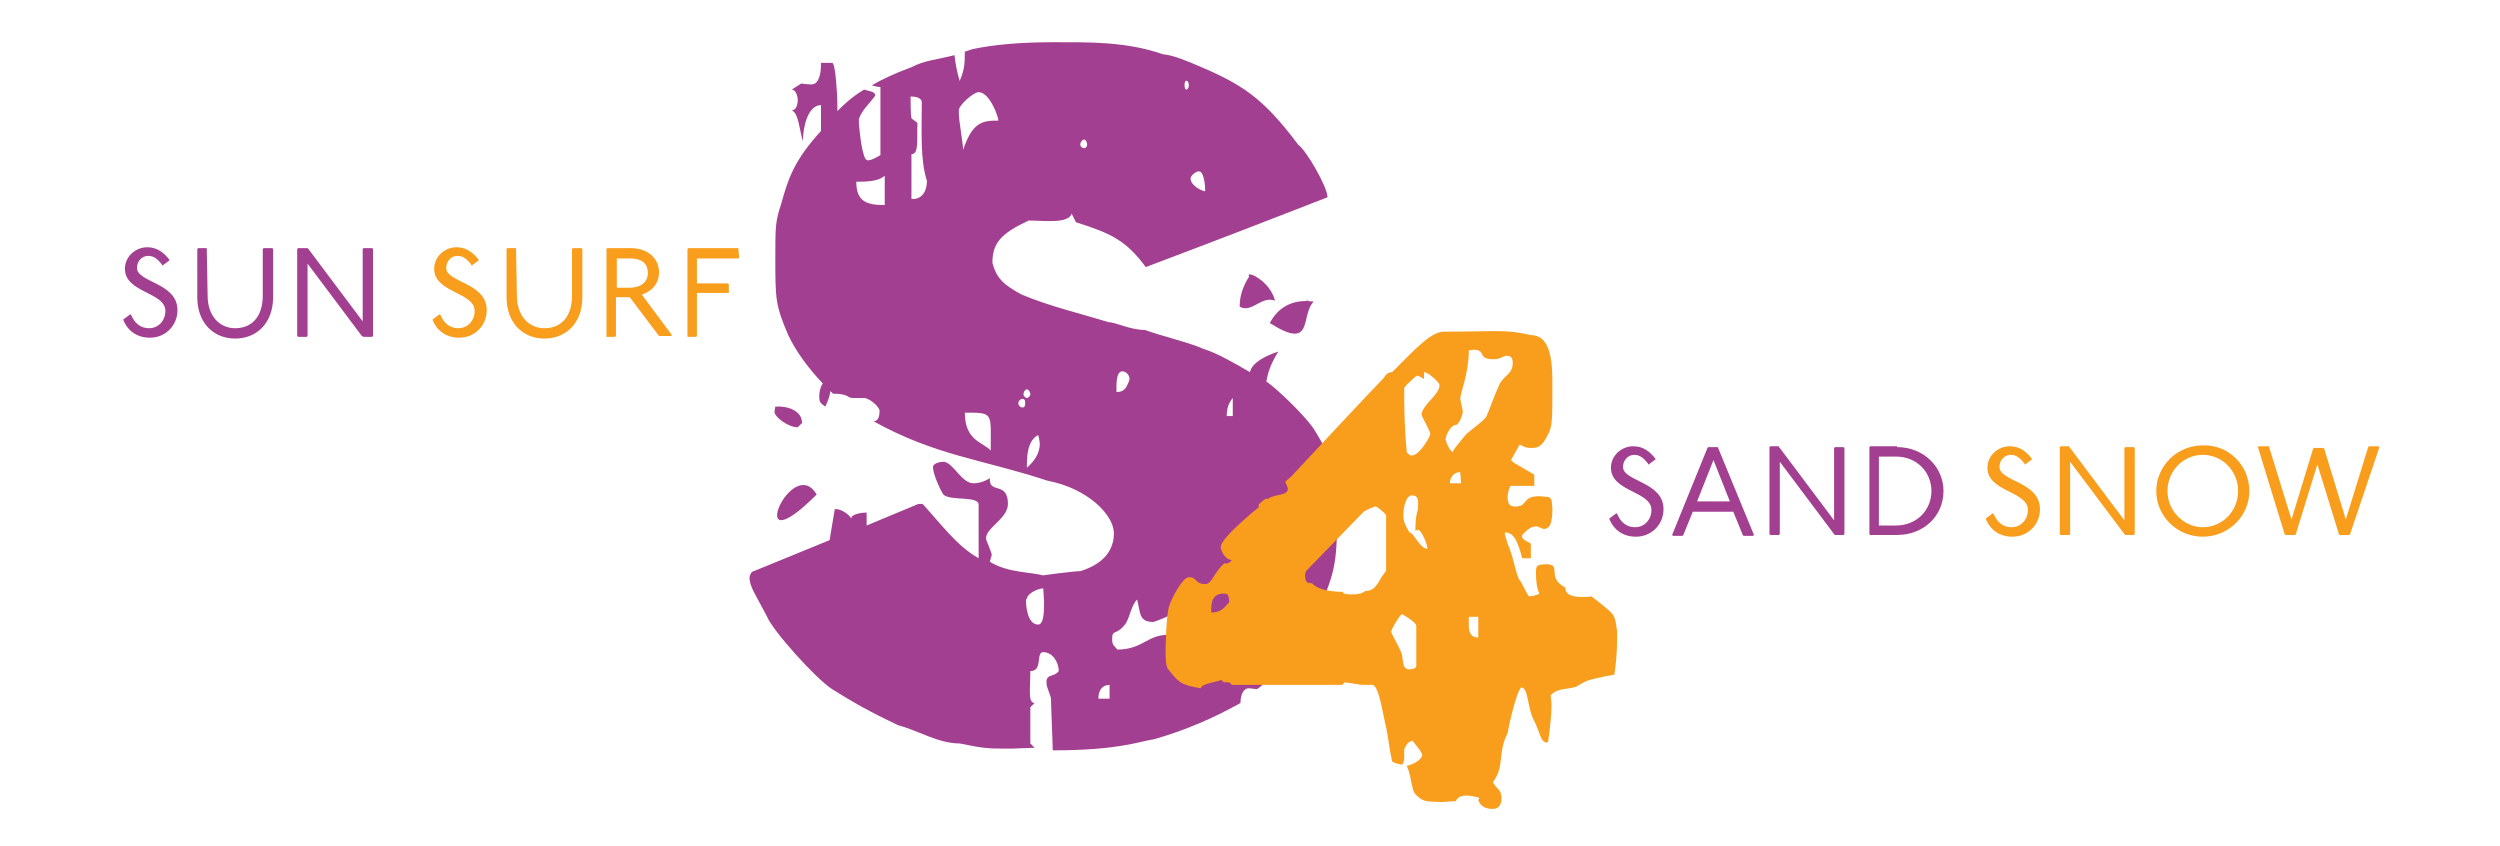 <?xml version="1.0" encoding="utf-8"?>
<!-- Generator: Adobe Illustrator 19.0.1, SVG Export Plug-In . SVG Version: 6.00 Build 0)  -->
<svg version="1.1" id="Layer_1" xmlns="http://www.w3.org/2000/svg" xmlns:xlink="http://www.w3.org/1999/xlink" x="0px" y="0px"
	 viewBox="0 0 290.2 98.2" style="enable-background:new 0 0 290.2 98.2;" xml:space="preserve">
<style type="text/css">
	.st0{fill:#A33F90;}
	.st1{fill:#F99D1C;}
</style>
<g>
	<g>
		<path class="st0" d="M93.1,49.1l-0.5,0.5c-1.1,0-2.7-1.2-2.7-1.8c0-0.1,0.1-0.6,0.1-0.6C91.3,47.1,93.1,47.6,93.1,49.1z
			 M94.8,57.4C91.9,52.5,86.1,66.1,94.8,57.4C94.2,56.4,93.6,58.6,94.8,57.4z M114.9,55.5C114.9,55.5,115,55.5,114.9,55.5
			C115,55.4,114.9,55.5,114.9,55.5z M155.2,60.5c0,5.8-0.5,6.5-3.1,12.6c-0.6,2-5.6,6.6-6.2,6.9c0,0-0.7-0.1-1-0.1
			c-0.5,0-0.9,0.7-0.9,1.6v0.1c-3.2,1.8-6.5,3.2-10,4.2c-1.9,0.3-4.2,1.3-11.8,1.3c0-0.8-0.2-5.1-0.2-6c0-0.2-0.5-1.4-0.5-1.6
			c-0.2-1.4,0.8-0.8,1.4-1.6c0-1-0.7-2.2-1.8-2.2c-0.9,0,0,2.2-1.5,2.2c0,2.1-0.3,3.7,0.5,3.7l-0.5,0.5v4.2l0.5,0.5
			c-0.4,0-2.3,0.1-2.7,0.1c-2.7,0-3.1,0-6-0.6c-2.5,0-4.8-1.5-7.1-2.1c-3.4-1.6-5.3-2.7-7.7-4.2c-1.9-1.2-7-6.9-7.6-8.5
			C87.7,69,87,68.1,87,67c0-0.1,0.2-0.7,0.5-0.7l8.8-3.6l0.6-3.6h0.2c0.5,0,1.5,0.6,1.7,1.1c0-0.5,1.1-0.7,1.8-0.7v1.5l6-2.5h0.5
			c2.2,2.4,4,4.9,6.5,6.3v-6.2c0-1.1-3.3-0.4-4.1-1.2c-0.6-1-1.2-2.5-1.2-3.2c0-0.4,0.8-0.6,1.2-0.6c1.1,0,2.1,2.5,3.5,2.5
			c0.6,0,1.3-0.2,1.9-0.6c0,0,0,0.1,0,0.2c0,1.6,2.1,0.2,2.1,2.8c0,1.8-2.9,2.9-2.5,4.2c0.4,1,0.7,1.7,0.6,1.8l-0.2,0.7c0,0,0,0,0,0
			c2,1.3,4.9,1.2,6.2,1.6c-0.3,0,3.5-0.5,4.3-0.5c2.9-0.9,3.9-2.6,3.9-4.4c0-2.1-3-5.2-7.7-6.1c-7.6-2.5-13-2.9-20.2-6.9
			c0.6,0,0.7-0.7,0.7-1.2c0-0.5-1.2-1.5-1.8-1.5h-1.3c-0.7,0-0.4-0.5-2.3-0.5c-0.1-0.1-0.2-0.2-0.3-0.3c-0.1,0.6-0.3,1.2-0.6,1.8
			c-0.5-0.4-0.7-0.4-0.7-1.2c0-0.5,0.1-1,0.4-1.5c-1.7-1.8-3.1-3.7-4-5.6c-1.5-3.5-1.5-4.2-1.5-9c0-3.6,0-4.2,0.7-6.3
			c0.8-2.9,1.5-5,4.6-8.4v-3c-1.5,0-2.1,2.5-2.1,4.2c-0.4-1.3-0.5-3.3-1.3-3.6c0.5,0,0.7-0.6,0.7-1.2c0-0.4-0.2-1.2-0.7-1.2L93,9.7
			c0.1,0,0.7,0.1,1.2,0.1c0.8,0,1.1-1.1,1.1-2.3V7.3h1.3c0.4,0,0.6,3.9,0.6,4.7c0,0.3,0,0.6,0,0.9c0.7-0.7,1.6-1.6,3.1-2.5
			c0.6,0.2,1.3,0.2,1.3,0.7c-0.8,1.1-1.5,1.6-1.9,2.7v0.6c0.1,1,0.4,4.2,1,4.2c0.4,0.1,1.5-0.6,1.5-0.6v-7.9c-0.3,0-0.7-0.1-1-0.2
			c1.2-0.7,2.7-1.4,4.6-2.1c1.5-0.8,3.1-0.9,5-1.4c0.1,1,0.3,2,0.6,3c0.5-1.2,0.6-1.8,0.6-3.4c0.3-0.1,0.6-0.2,0.9-0.3
			c2.4-0.5,5.3-0.8,9.4-0.8c4,0,8.4-0.1,12.7,1.4c1.1,0.1,2.3,0.6,3.3,1c5.8,2.4,8.2,3.9,12.4,9.5c0.9,0.6,3.4,4.9,3.4,6.1
			c-5.9,2.3-13.4,5.2-21.1,8.1c-2.3-3.1-4-3.9-8.1-5.2l-0.5-1c-0.4,1.2-3.2,0.8-5,0.8c-3.2,1.5-4.2,2.6-4.2,4.9
			c0.5,1.9,1.4,2.6,3.4,3.7c3.4,1.4,6.5,2.1,10.1,3.2c0.8,0,2.5,0.9,4.2,0.9c1.9,0.7,5.3,1.5,6.8,2.2c1.6,0.5,3.5,1.6,5.4,2.7
			c0.2-1.1,1.8-1.9,3.3-2.4c-0.7,1.1-1.2,2.2-1.4,3.5c1,0.6,4.8,4.2,5.7,5.8C154,52.3,155.2,54,155.2,60.5z M138.2,20.7
			c0,0.9,1.4,1.5,1.7,1.5c0-0.9-0.2-2.3-0.7-2.3C138.9,19.8,138.2,20.4,138.2,20.7z M137.5,9.9c0,0.3,0.1,0.5,0.2,0.5
			c0.2,0,0.3-0.3,0.3-0.5c0-0.2-0.1-0.5-0.2-0.5C137.6,9.3,137.5,9.5,137.5,9.9z M125.4,16.8c0,0.2,0.2,0.4,0.5,0.4
			c0.1,0,0.3-0.2,0.3-0.4c0-0.3-0.2-0.6-0.3-0.6C125.6,16.2,125.4,16.5,125.4,16.8z M102.7,20.4c-0.7,0.6-1.8,0.7-3.3,0.7
			c0,2.3,1.2,2.7,3.3,2.7V20.4z M107.6,21c-0.8-2.4-0.6-5.9-0.6-9.1c0-0.6-0.8-0.7-1.3-0.7c0,0.4,0,2.2,0.1,2.5
			c0,0.1,0.7,0.5,0.7,0.6c-0.1,1.9,0.2,3.6-0.7,3.6v5.2C107,23.2,107.6,22.2,107.6,21z M111.8,17.4c1.1-3.3,2.3-3.4,4.1-3.4
			c0-0.4-1-3.3-2.3-3.3c-0.6,0-2.3,1.5-2.3,2.1v0.4C111.3,13.9,111.8,16.8,111.8,17.4z M112,47.9c0,3.3,2.1,3.4,3,4.4
			C115,47.9,115.4,47.9,112,47.9z M118.8,45.8c0,0.1,0.2,0.4,0.4,0.4c0.2,0,0.4-0.3,0.4-0.4c0-0.3-0.2-0.6-0.4-0.6
			C119,45.2,118.8,45.5,118.8,45.8z M119,46.8c0-0.2,0-0.5-0.3-0.5c-0.3,0-0.5,0.3-0.5,0.5c0,0.2,0.2,0.5,0.5,0.5
			C119,47.3,119,47,119,46.8z M120.7,51.5c0-0.1-0.1-0.8-0.2-1c-1.3,0.7-1.3,2.6-1.3,3.8C120.1,53.5,120.7,52.6,120.7,51.5z
			 M121.2,69.9c0-0.3-0.1-1.3-0.1-1.6c-0.5,0-1.8,0.5-1.9,1.2c0,0-0.1,0-0.1,0.2c0,1.3,0.4,2.8,1.4,2.8
			C121.1,72.5,121.2,71.3,121.2,69.9z M142.4,48.3h0.7v-2.1C142.6,46.8,142.4,47.4,142.4,48.3z M129.6,45.5c0.7,0,1.1-0.2,1.5-1.4
			c0.1-0.5-0.4-1-0.8-1C129.5,43.1,129.6,44.8,129.6,45.5z M128.8,79.5c-0.9,0-1.3,0.7-1.3,1.6h1.3V79.5z M142.7,73.9
			c0-1-0.2-2.1-0.6-2.1h-4.8c0-0.5-0.7-0.9-0.7-0.8c-0.3,0-0.4,0.4-2.7,1.2c-1.7,0-1.5-1-1.9-2.6c-0.7,0.6-0.9,2.4-1.5,3
			c-1,1.2-1.4,0.4-1.4,1.6c0,0.7,0.2,0.7,0.6,1.2c2.9,0,3.5-1.7,5.8-1.7c1.5,0,5.4,0.4,6.1,0.5l1,1.2
			C142.6,75,142.7,74.1,142.7,73.9z M145.5,77.3c0-0.9-0.5-1-1.5-1c-0.1,0-0.8,0.1-1,0.1c0.4,1,0.6,2.1,1.4,2.5
			C145.2,78.6,145.5,77.9,145.5,77.3z M143.9,35.6c0-1.3,0.4-2.4,1.1-3.5c0,0,0,0,0,0.1c0,0,0,0,0-0.1c-0.5-0.8,2.4,0.4,3,2.8
			C146.4,34.3,145.3,36.4,143.9,35.6z M144.8,32.5C144.8,32.6,144.8,32.6,144.8,32.5L144.8,32.5z M144.9,32.4c0,0,0-0.1,0.1-0.2
			C144.9,32.3,144.9,32.3,144.9,32.4z M152.3,35c0.1,0,0.1,0,0.2,0C152.5,35,152.4,35,152.3,35z M151.2,34.8
			C151.2,34.8,151.2,34.8,151.2,34.8C151.2,34.8,151.2,34.8,151.2,34.8z M151.3,34.8C151.3,34.8,151.3,34.8,151.3,34.8
			C151.3,34.8,151.3,34.8,151.3,34.8z M152.5,35c-2.4-0.3-4.1,0.6-5.1,2.5C152.6,40.8,150.9,36.6,152.5,35z M151.2,34.8
			C151.1,34.7,151.1,34.7,151.2,34.8L151.2,34.8z M151.6,34.8c-0.1,0-0.2,0-0.3-0.1C151.4,34.8,151.5,34.8,151.6,34.8z M152.2,35
			c0,0-0.1,0-0.1,0C152.2,34.9,152.2,35,152.2,35z M152.3,35C152.3,35,152.3,35,152.3,35C152.3,35,152.3,35,152.3,35z M152.1,34.9
			c0,0-0.1,0-0.1,0C152,34.9,152.1,34.9,152.1,34.9z M151.6,34.8c0.1,0,0.2,0,0.3,0.1C151.7,34.9,151.6,34.8,151.6,34.8z
			 M151.9,34.9c0,0,0.1,0,0.1,0C152,34.9,151.9,34.9,151.9,34.9z"/>
		<path class="st1" d="M169,93c-0.3,0-1.4,0.1-1.7,0.1c-1.5-0.1-2,0.1-2.9-0.8c-0.6-0.5-0.5-2.1-1.1-3.4c0.9-0.2,1.8-0.8,1.8-1.3
			c-0.3-0.7-0.8-1.1-1.1-1.6c-0.5,0-0.8,0.5-1,1v1c0,0.2-0.1,1-0.5,0.7c-0.1,0-0.6-0.1-0.9-0.3c-0.3-1.3-0.5-3.1-0.7-4
			c-0.3-1-0.8-4.9-1.6-4.9h-1.2l-2-0.3l-0.3,0.3H143c-0.2-0.2-0.2-0.3-0.5-0.3h-0.4c-0.1,0-0.3-0.3-0.4-0.3c0.1,0.2-2.3,0.4-2.3,1
			c-2.3-0.4-2.5-0.6-3.7-2.1c-0.3-0.3-0.4-0.8-0.4-2.1c0-1.2,0.1-4.3,0.4-5.3c0.3-1,1.6-3.4,2.3-3.4c1,0,0.7,0.8,1.9,0.8
			c0.8,0,0.9-1.2,2.2-2.4c0.3,0,0.5,0.1,0.9-0.4c-0.8,0-1.3-1.1-1.3-1.5c0-1.1,4.4-4.6,4.4-4.6v-0.3c0.1-0.2,0.8-0.7,0.8-0.7h0.3
			c0.8-0.6,2.3-0.3,2.3-1.2c0-0.1-0.3-0.7-0.3-0.8l0.7-0.6c1.1-1.2,9.6-10.3,10.7-11.4c0.3-0.5,0.6-0.7,1-0.7c2.6-2.6,4.5-4.7,6-4.7
			c6.3,0,7.1-0.3,10.1,0.4c2.5,0,2.5,3.6,2.5,6c0,4.8,0,4.7-1,6.4c-0.5,0.6-0.8,0.7-1.4,0.7c-0.7,0-0.8-0.1-1.4-0.4l-1,1.8l0.3,0.3
			l2.4,1.4v1.3h-2.7c-0.2,0-0.4,1-0.4,1.2c0,1,0.3,1.2,0.9,1.2c1.5,0,0.7-1.2,2.8-1.2c0.2,0,1,0.1,1.1,0.1l0.3,0.3
			c0,0.1,0.1,0.8,0.1,1c0,1.2-0.1,2.4-1,2.4c-0.1,0-0.7-0.3-0.8-0.3c-0.8,0-1.2,0.5-1.7,1c-0.1,0.3,0,0.5,1,1v1.7h-1
			c-0.5-1.8-0.9-3-2-3c-0.1,0.1,0.1,0.6,0.3,1.3c0.7,1.6,0.8,2.9,1.3,4.1c0.5,0.6,1,2,1.2,2c-0.1,0.1,1-0.1,1.2-0.3
			c-0.3-0.5-0.4-1.5-0.4-2.2c0-0.9-0.1-1.2,1.2-1.2c1.9,0-0.1,1.5,2.2,2.7c0,0.7,0.5,1.1,2,1.1c0.4,0,0.9,0,1-0.1
			c0.4,0.3,2.1,1.6,2.4,2c0.4,0.4,0.5,1.2,0.6,2c0,0.3,0.1,2.5-0.3,5.1c0.1,0-1.8,0.3-3.1,0.7c-0.1,0-1.2,0.6-1.3,0.7
			c-1.2,0.4-2.1,0.1-3,1c0,0.2,0.1,0.7,0.1,1.2c0,1-0.2,2.9-0.4,4.2l-0.1,0.1c-0.8,0-0.8-1.2-1.6-2.7c-0.7-1.4-0.6-3.7-1.4-3.7
			c-0.6,0.4-1.6,5.1-1.6,5.3c-1.2,2.4-0.3,3.8-1.7,5.7c0.4,0.8,1,0.8,1,1.9c0,0.3-0.1,1.2-1,1.2c-0.9,0-1.4-0.3-1.7-1
			c0,0,0.1-0.2,0.1-0.3C170,92.1,169.2,92.4,169,93z M140.6,71.1c1,0,1.4-0.4,2.1-1.2c-0.1-0.9-0.1-1-0.8-1
			C140.5,69,140.6,70.4,140.6,71.1z M156.9,69c0.8,0,1.2-0.1,1.6-0.4c1.4,0,1.5-1.4,2.4-2.3v-6.5c0-0.1-1-1-1.2-1
			c0-0.1-1.4,0.5-1.5,0.7l-6.6,6.8c0,0-0.1,0.3-0.1,0.4c0,0.8,0.1,1,0.8,1c0.7,0.8,2.3,1,3.6,1C155.8,68.9,156.2,69,156.9,69z
			 M162.6,75.6c0.4,0.8,0,2.1,1,2.1c0.3,0,0.8-0.1,0.8-0.4v-4.7c0-0.3-1.5-1.3-1.7-1.3c-0.5,0.5-1.2,1.8-1.2,2
			C161.4,73.4,162.3,74.9,162.6,75.6z M163.6,52.8c1,0.6,2.7-2.6,2.4-2.5c0-0.3-0.8-1.6-1-2.2c0.2-1.2,2.1-2.3,2.1-3.4
			c0-0.3-1.3-1.5-1.8-1.5v0.8c-0.3-0.2-0.7-0.4-0.8-0.4c-0.1,0-1.2,1-1.5,1.4c0,2.1,0,4.4,0.3,7.5L163.6,52.8z M163.6,61.8
			c0.5,0,1.2,1.9,2.1,1.9c0-0.5-0.7-2.2-1.1-2.2c-0.1,0-0.2,0.1-0.3,0.1c0-0.5,0-1.6,0.3-2.5c0-0.7,0.2-1.6-0.7-1.6
			c-0.7,0-1,1.4-1,2.3C162.9,60.6,163.1,60.9,163.6,61.8z M168.6,52.5c0.1-0.3,1-1.4,1.6-2.1c0.2-0.2,2.2-1.7,2.3-2
			c0.2-0.3,1.2-3.1,1.4-3.4c0.5-1.5,1.7-1.4,1.7-2.9c0-0.4-0.1-0.8-0.7-0.8c-0.5,0-0.6,0.4-1.6,0.4c-1.8,0-0.8-1.1-2.2-1.1
			c0,0-0.5,0-0.6,0.1c0,2.6-1,5-1,5.6c0,0.1,0.3,1.3,0.3,1.4c0,0.5-0.4,1.4-0.7,1.6c-0.8,0-1.3,1.4-1.3,1.7
			C167.9,51.4,168.1,52,168.6,52.5z M169.5,54.8c-0.8,0-1.2,0.7-1.2,1.3h1.3L169.5,54.8L169.5,54.8z M171.6,74v-2.4h-1.1
			C170.5,72.7,170.3,74,171.6,74z"/>
	</g>
	<path class="st0" d="M18.8,30.7c-0.5-0.6-0.9-1-1.6-1c-0.7,0-1.3,0.6-1.3,1.4c0,1.7,4.7,1.7,4.7,4.9c0,1.8-1.4,3.2-3.2,3.2
		c-1.5,0-2.6-0.8-3.1-2.1l0.8-0.6h0.1c0.4,1,1.1,1.6,2.1,1.6c1.1,0,1.9-0.9,1.9-2c0-2.2-4.7-2.1-4.7-4.9c0-1.4,1.2-2.5,2.6-2.5
		c1.2,0,2,0.7,2.6,1.5l-0.8,0.6H18.8z"/>
	<path class="st0" d="M24,28.8L24,28.8l0.1,5.5c0,2.4,1.4,3.8,3.2,3.8c1.9,0,3.2-1.3,3.2-3.8v-5.4l0.1-0.1h1l0.1,0.1v5.6
		c0,3-1.9,4.8-4.4,4.8c-2.5,0-4.4-1.8-4.4-4.8v-5.6l0.1-0.1H24z"/>
	<path class="st0" d="M35.7,28.8l0.1,0.1l6.3,8.4v-8.4l0.1-0.1h1l0.1,0.1V39l-0.1,0.1h-1L42,39l-6.3-8.4V39l-0.1,0.1h-1L34.5,39
		V28.9l0.1-0.1H35.7z"/>
	<g>
		<path class="st1" d="M54.7,30.7c-0.5-0.6-0.9-1-1.6-1c-0.7,0-1.3,0.6-1.3,1.4c0,1.7,4.7,1.7,4.7,4.9c0,1.8-1.4,3.2-3.2,3.2
			c-1.5,0-2.6-0.8-3.1-2.1l0.8-0.6h0.1c0.4,1,1.1,1.6,2.1,1.6c1.1,0,1.9-0.9,1.9-2c0-2.2-4.7-2.1-4.7-4.9c0-1.4,1.2-2.5,2.6-2.5
			c1.2,0,2,0.7,2.6,1.5l-0.8,0.6H54.7z"/>
		<path class="st1" d="M59.9,28.8L59.9,28.8l0.1,5.5c0,2.4,1.4,3.8,3.2,3.8c1.9,0,3.2-1.3,3.2-3.8v-5.4l0.1-0.1h1l0.1,0.1v5.6
			c0,3-1.9,4.8-4.4,4.8c-2.5,0-4.4-1.8-4.4-4.8v-5.6l0.1-0.1H59.9z"/>
		<path class="st1" d="M73.2,28.8c2,0,3.3,1.2,3.3,2.8c0,1.3-0.8,2.2-2,2.6l3.5,4.7l-0.1,0.1h-1.3L76.5,39l-3.4-4.5h-1.6V39
			l-0.1,0.1h-1L70.4,39V28.9l0.1-0.1H73.2z M71.6,33.4h1.5c1.2,0,2.1-0.6,2.1-1.7c0-1.1-0.7-1.7-2-1.7h-1.6V33.4z"/>
		<path class="st1" d="M85.7,28.8L85.7,28.8l0.1,1.1L85.7,30h-4.8v2.9h3.6l0.1,0.1v1L84.5,34h-3.6v5l-0.1,0.1h-1L79.8,39V28.9
			l0.1-0.1H85.7z"/>
	</g>
	<path class="st1" d="M235,53.8c-0.5-0.6-0.9-1-1.6-1c-0.7,0-1.3,0.6-1.3,1.4c0,1.7,4.7,1.7,4.7,4.9c0,1.8-1.4,3.2-3.2,3.2
		c-1.5,0-2.6-0.8-3.1-2.1l0.8-0.6h0.1c0.4,1,1.1,1.6,2.1,1.6c1.1,0,1.9-0.9,1.9-2c0-2.2-4.7-2.1-4.7-4.9c0-1.4,1.2-2.5,2.6-2.5
		c1.2,0,2,0.7,2.6,1.5l-0.8,0.6H235z"/>
	<path class="st1" d="M240.2,51.9l0.1,0.1l6.3,8.4v-8.4l0.1-0.1h1l0.1,0.1V62l-0.1,0.1h-1l-0.1-0.1l-6.3-8.4V62l-0.1,0.1h-1
		l-0.1-0.1V51.9l0.1-0.1H240.2z"/>
	<path class="st1" d="M261.1,57c0,2.9-2.4,5.3-5.4,5.3c-3,0-5.4-2.4-5.4-5.3c0-2.9,2.4-5.3,5.4-5.3C258.7,51.6,261.1,54,261.1,57z
		 M251.6,57c0,2.3,1.9,4.2,4.1,4.2c2.3,0,4.1-1.9,4.1-4.2c0-2.3-1.8-4.2-4.1-4.2C253.4,52.8,251.6,54.7,251.6,57z"/>
	<path class="st1" d="M263.4,51.9L263.4,51.9l2.6,8.4l2.5-8.2l0.1-0.1h1.1l0.1,0.1l2.5,8.2l2.6-8.4l0.1-0.1h1.1l0.1,0.1L272.8,62
		l-0.1,0.1h-1.1l-0.1-0.1l-2.5-8.1l-2.5,8.1l-0.1,0.1h-1.1l-0.1-0.1l-3.1-10.1l0.1-0.1H263.4z"/>
	<g>
		<path class="st0" d="M191.3,53.8c-0.5-0.6-0.9-1-1.6-1c-0.7,0-1.3,0.6-1.3,1.4c0,1.7,4.7,1.7,4.7,4.9c0,1.8-1.4,3.2-3.2,3.2
			c-1.5,0-2.6-0.8-3.1-2.1l0.8-0.6h0.1c0.4,1,1.1,1.6,2.1,1.6c1.1,0,1.9-0.9,1.9-2c0-2.2-4.7-2.1-4.7-4.9c0-1.4,1.2-2.5,2.6-2.5
			c1.2,0,2,0.7,2.6,1.5l-0.8,0.6H191.3z"/>
		<path class="st0" d="M199.4,51.9L199.4,51.9l4.2,10.2l-0.1,0.1h-1.1l-0.1-0.1l-1.1-2.7h-4.7l-1.1,2.7l-0.1,0.1h-1.1l-0.1-0.1
			l4.1-10.1l0.1-0.1H199.4z M197,58.2h3.8l-1.9-4.8L197,58.2z"/>
		<path class="st0" d="M206.5,51.9l0.1,0.1l6.3,8.4v-8.4l0.1-0.1h1l0.1,0.1V62l-0.1,0.1h-1l-0.1-0.1l-6.3-8.4V62l-0.1,0.1h-1
			l-0.1-0.1V51.9l0.1-0.1H206.5z"/>
		<path class="st0" d="M220.2,51.9c3.1,0,5.4,2.3,5.4,5.1c0,2.9-2.3,5.1-5.4,5.1h-3.1L217,62V51.9l0.1-0.1H220.2z M218.1,61h2
			c2.4,0,4.1-1.8,4.1-4c0-2.2-1.7-4-4.1-4h-2V61z"/>
	</g>
</g>
</svg>

